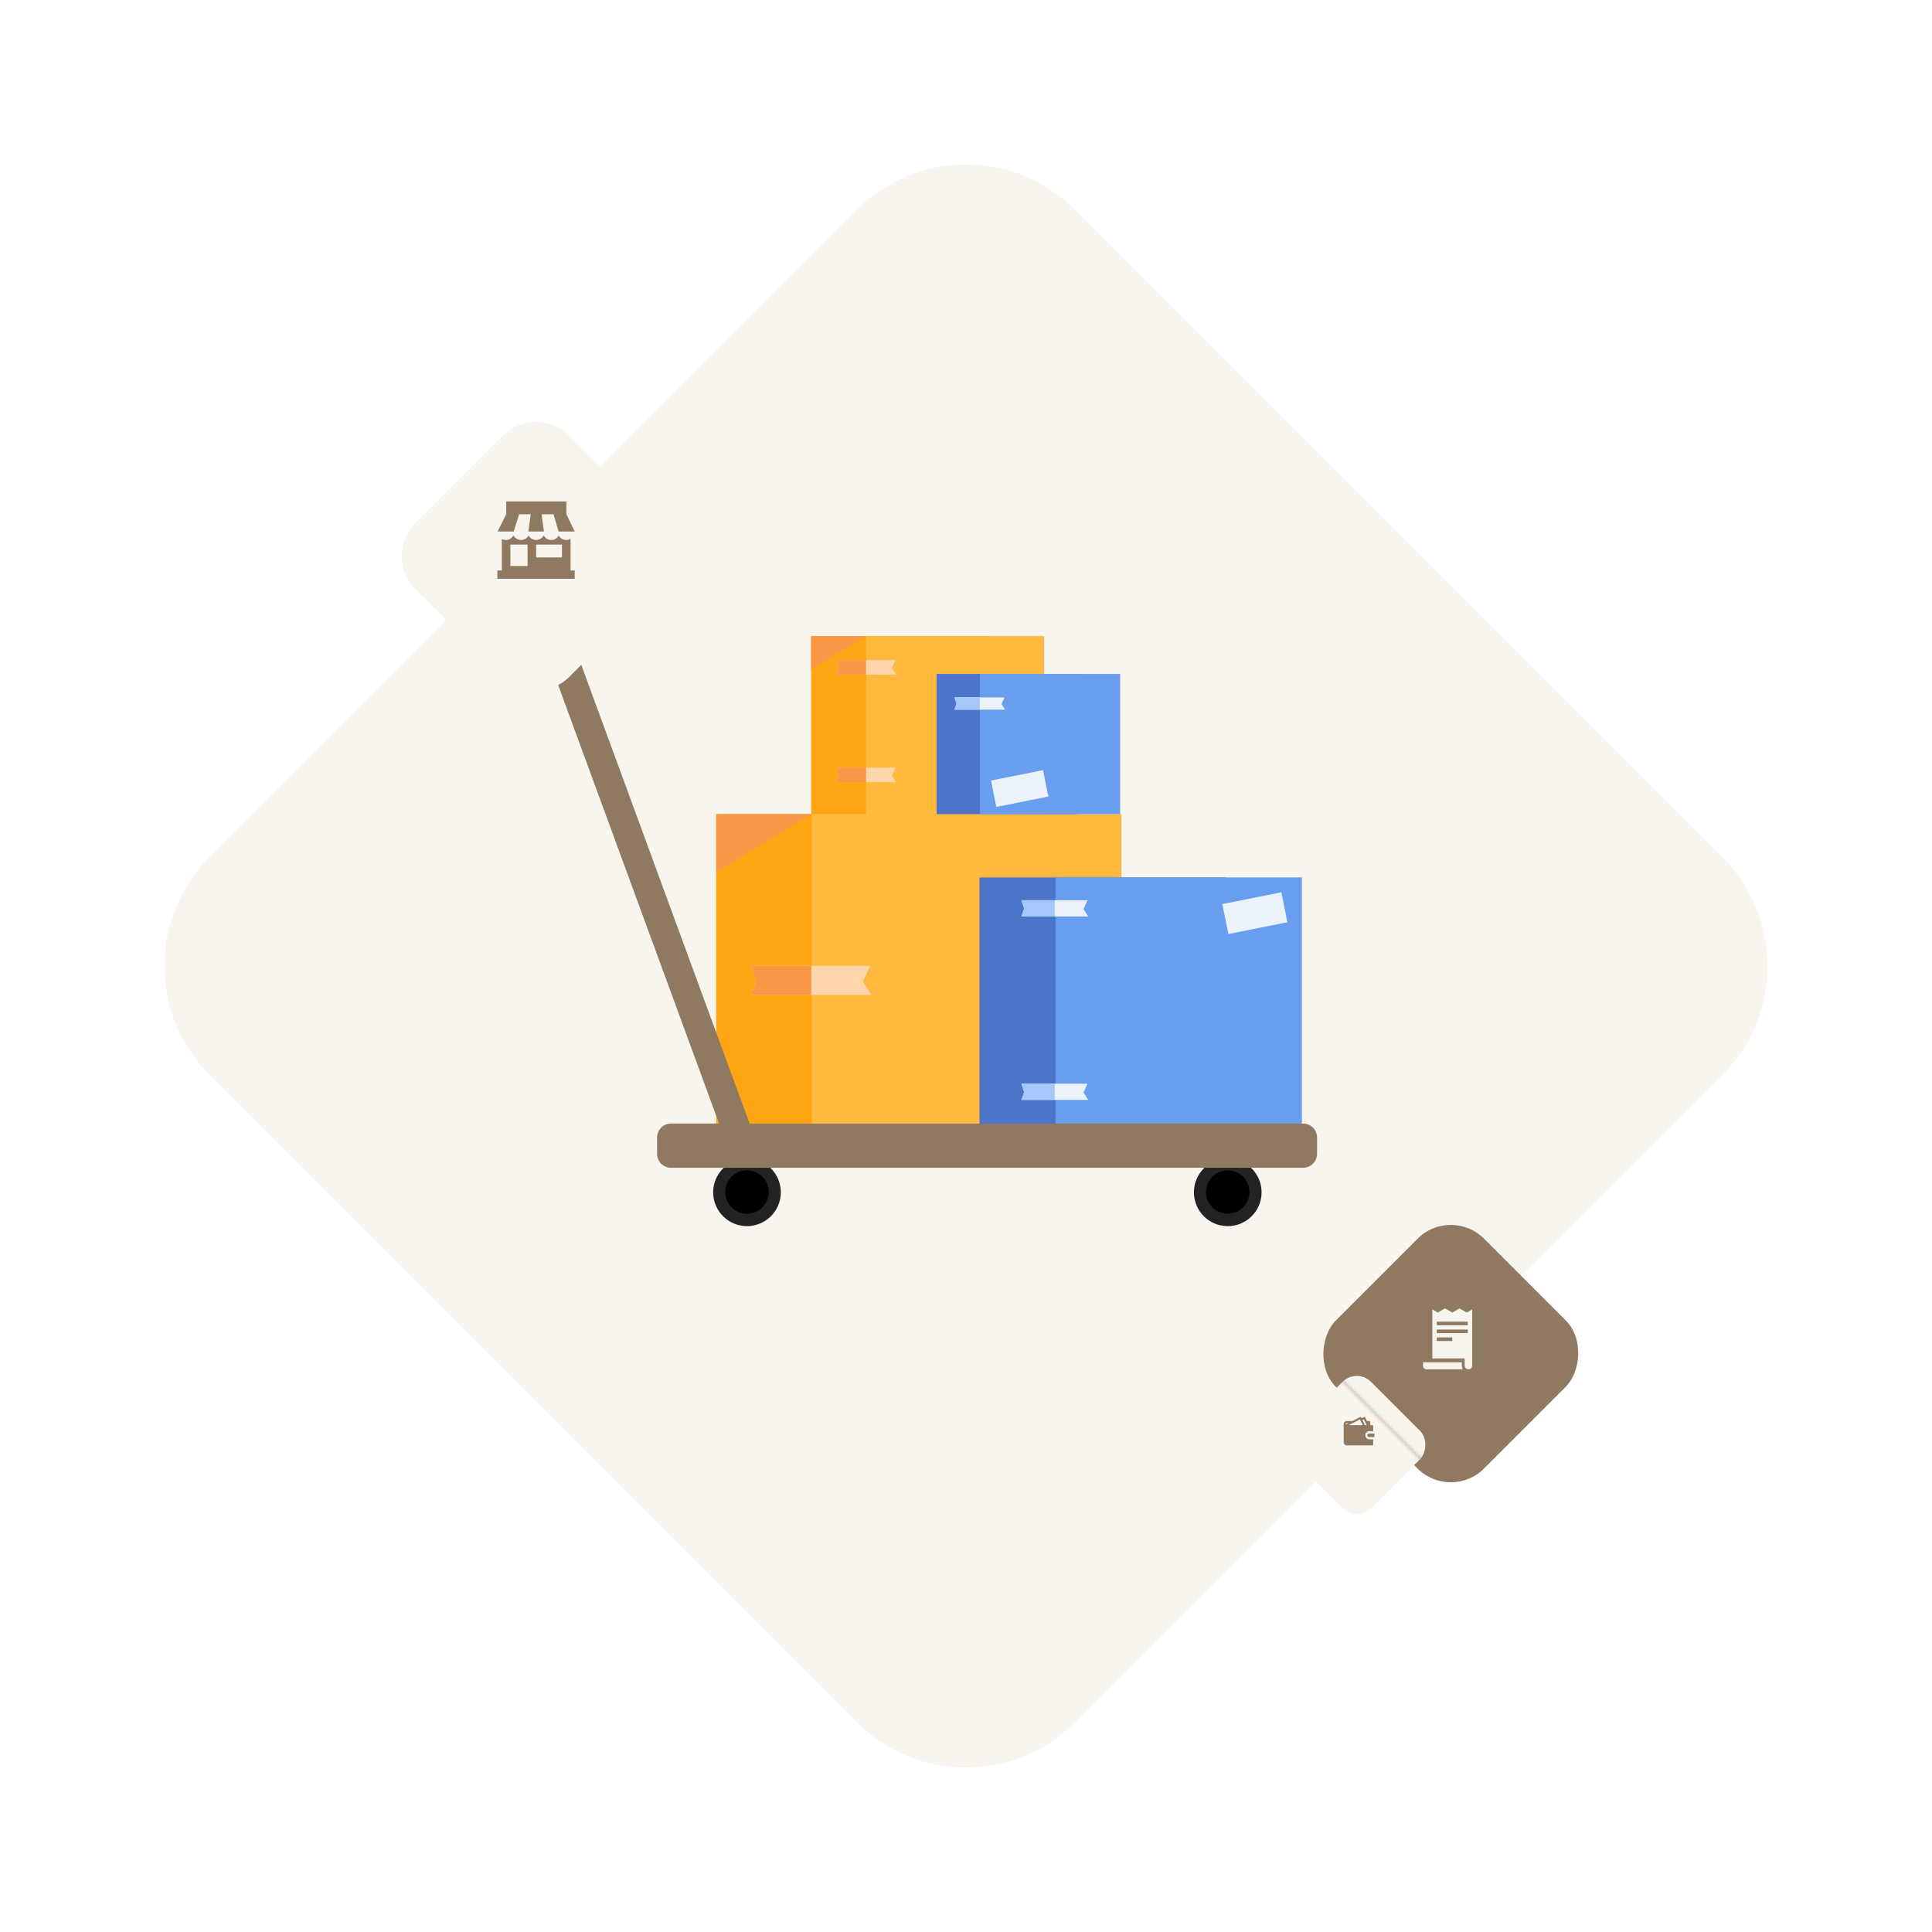 <svg width="576" height="576" viewBox="0 0 576 576" fill="none" xmlns="http://www.w3.org/2000/svg">
<g filter="url(#filter0_d)">
<path d="M255.473 58.527C273.437 40.563 302.563 40.563 320.527 58.527L513.473 251.473C531.437 269.437 531.437 298.563 513.473 316.527L320.527 509.473C302.563 527.437 273.437 527.437 255.473 509.473L62.527 316.527C44.563 298.563 44.563 269.437 62.527 251.473L255.473 58.527Z" fill="#F8F4EE"/>
</g>
<g filter="url(#filter1_d)">
<rect x="432.539" y="355.396" width="62.461" height="62.461" rx="14" transform="rotate(45 432.539 355.396)" fill="#8F7A61"/>
</g>
<path d="M437.297 391.324L435.137 390.085L432.977 391.324L430.818 390.085L428.659 391.324L427.039 390.396V404.994H436.678V407.135C436.678 407.75 437.18 408.25 437.797 408.25C438.413 408.25 438.916 407.75 438.916 407.135V390.396L437.297 391.324ZM432.977 399.809H428.355V398.733H432.978L432.977 399.809ZM437.601 397.46H428.355V396.384H437.601V397.46ZM437.601 395.111H428.355V394.035H437.601V395.111Z" fill="#F8F4EE"/>
<path d="M435.822 406.154H424.244V407.179C424.244 407.769 424.734 408.25 425.335 408.25H436.121C435.931 407.936 435.822 407.57 435.822 407.179L435.822 406.154Z" fill="#F8F4EE"/>
<mask id="mask0" mask-type="alpha" maskUnits="userSpaceOnUse" x="388" y="355" width="89" height="89">
<rect x="432.322" y="355.396" width="62.461" height="62.461" rx="14" transform="rotate(45 432.322 355.396)" fill="#8F7A61"/>
</mask>
<g mask="url(#mask0)">
<g filter="url(#filter2_d)">
<rect x="404.498" y="403.732" width="32.666" height="32.666" rx="6" transform="rotate(45 404.498 403.732)" fill="#F8F4EE"/>
</g>
</g>
<mask id="mask1" mask-type="alpha" maskUnits="userSpaceOnUse" x="361" y="387" width="88" height="85">
<path d="M448.552 459.959L398.266 409.673L375.651 387.856L361.018 436.811L395.34 471.133L448.552 459.959Z" fill="#C4C4C4"/>
</mask>
<g mask="url(#mask1)">
<g filter="url(#filter3_d)">
<path d="M400.255 407.974C402.599 405.631 406.398 405.631 408.741 407.974L423.354 422.587C425.697 424.93 425.697 428.729 423.354 431.073L408.741 445.686C406.398 448.029 402.599 448.029 400.255 445.686L385.642 431.073C383.299 428.729 383.299 424.93 385.642 422.587L400.255 407.974Z" fill="#F8F4EE"/>
</g>
<path d="M408.173 427.397C407.881 427.397 407.645 427.634 407.645 427.925C407.645 428.217 407.881 428.454 408.173 428.454H409.758V427.397H408.173Z" fill="#8F7A61"/>
<path d="M407.059 427.9C407.059 427.236 407.587 426.692 408.233 426.692H409.408V425.182C409.408 425.013 409.278 424.881 409.114 424.881H408.527V423.975C408.527 423.805 408.398 423.673 408.233 423.673H407.534L407.029 422.634C406.953 422.483 406.777 422.422 406.636 422.495L405.955 422.845L405.855 422.634C405.779 422.483 405.602 422.422 405.462 422.495L403.172 423.673H401.48C400.993 423.673 400.6 424.077 400.6 424.579V430.014C400.6 430.515 400.993 430.92 401.48 430.92H409.114C409.278 430.92 409.408 430.787 409.408 430.618V429.108H408.233C407.587 429.108 407.059 428.565 407.059 427.9ZM407.94 424.277V424.506L407.828 424.277H407.94ZM406.636 423.171L407.464 424.881H406.947L406.219 423.383L406.636 423.171ZM401.48 424.277H401.997L401.204 424.681C401.193 424.651 401.187 424.615 401.187 424.579C401.187 424.409 401.316 424.277 401.48 424.277ZM402.138 424.881L405.462 423.171L406.29 424.881H402.138Z" fill="#8F7A61"/>
</g>
<path d="M305.866 242.725H213.523V335.025H305.866V242.725Z" fill="#FFA412"/>
<path d="M334.335 242.725H241.992V335.024H334.335V242.725Z" fill="#FFB93E"/>
<path d="M241.993 242.725L213.523 259.98V242.725H241.993Z" fill="#F99746"/>
<path d="M259.773 296.633H223.973L225.48 292.45L223.973 287.938H259.44L257.265 292.619L259.773 296.633Z" fill="#FFD5AB"/>
<path d="M241.873 287.938V296.633H223.973L225.48 292.45L223.973 287.938H241.873Z" fill="#F99746"/>
<path d="M294.93 189.654H241.828V242.73H294.93V189.654Z" fill="#FFA412"/>
<path d="M311.301 189.653H258.199V242.73H311.301V189.653Z" fill="#FFB93E"/>
<path d="M258.201 189.654L241.828 199.575V189.654H258.201Z" fill="#F99746"/>
<path d="M321.055 200.928H279.232V242.73H321.055V200.928Z" fill="#4A75CB"/>
<path d="M333.949 200.927H292.127V242.73H333.949V200.927Z" fill="#699DEE"/>
<path d="M310.981 229.603L295.461 232.7L297.035 240.582L312.555 237.485L310.981 229.603Z" fill="#EBF2F9"/>
<path d="M299.651 211.578H284.539L285.177 209.815L284.539 207.912H299.511L298.592 209.888L299.651 211.578Z" fill="#EBF2F9"/>
<path d="M292.097 207.912V211.578H284.539L285.177 209.815L284.539 207.912H292.097Z" fill="#A6C7F9"/>
<path d="M267.136 201.135H249.279L250.028 199.053L249.279 196.797H266.967L265.884 199.135L267.136 201.135Z" fill="#FFD5AB"/>
<path d="M258.205 196.797V201.135H249.279L250.028 199.053L249.279 196.797H258.205Z" fill="#F99746"/>
<path d="M267.136 233.19H249.279L250.028 231.103L249.279 228.852H266.967L265.884 231.19L267.136 233.19Z" fill="#FFD5AB"/>
<path d="M258.205 228.852V233.19H249.279L250.028 231.103L249.279 228.852H258.205Z" fill="#F99746"/>
<path d="M365.494 261.598H292.027V335.03H365.494V261.598Z" fill="#4A75CB"/>
<path d="M388.142 261.597H314.676V335.029H388.142V261.597Z" fill="#699DEE"/>
<path d="M382.028 266.022L364.428 269.535L366.213 278.473L383.814 274.961L382.028 266.022Z" fill="#EBF2F9"/>
<path d="M324.433 273.224H304.518L305.358 270.901L304.518 268.389H324.245L323.036 270.993L324.433 273.224Z" fill="#EBF2F9"/>
<path d="M314.478 268.389V273.224H304.518L305.358 270.901L304.518 268.389H314.478Z" fill="#A6C7F9"/>
<path d="M324.433 327.919H304.518L305.358 325.596L304.518 323.084H324.245L323.036 325.687L324.433 327.919Z" fill="#EBF2F9"/>
<path d="M314.478 323.084V327.919H304.518L305.358 325.596L304.518 323.084H314.478Z" fill="#A6C7F9"/>
<path d="M222.705 345.391C217.133 345.391 212.619 349.902 212.619 355.472C212.619 361.041 217.133 365.553 222.705 365.553C228.277 365.553 232.791 361.041 232.791 355.472C232.791 349.902 228.277 345.391 222.705 345.391Z" fill="#232323"/>
<path d="M222.705 348.917C219.129 348.917 216.234 351.815 216.234 355.384C216.234 358.959 219.134 361.852 222.705 361.852C226.282 361.852 229.176 358.954 229.176 355.384C229.176 351.81 226.282 348.917 222.705 348.917Z" fill="black"/>
<path d="M366.035 345.391C360.463 345.391 355.949 349.902 355.949 355.472C355.949 361.041 360.463 365.553 366.035 365.553C371.607 365.553 376.121 361.041 376.121 355.472C376.121 349.902 371.607 345.391 366.035 345.391Z" fill="#232323"/>
<path d="M366.035 348.917C362.459 348.917 359.564 351.815 359.564 355.384C359.564 358.959 362.464 361.852 366.035 361.852C369.612 361.852 372.506 358.954 372.506 355.384C372.506 351.81 369.612 348.917 366.035 348.917Z" fill="black"/>
<path d="M388.528 334.981H223.488L157.611 155.458C157.015 153.837 155.5 152.734 153.772 152.661L131.809 151.758C129.451 151.662 127.46 153.49 127.363 155.843C127.266 158.196 129.099 160.183 131.457 160.279L150.567 161.066L214.383 334.977H200.033C197.759 334.977 195.9 336.833 195.9 339.101V344.023C195.9 346.291 197.759 348.147 200.033 348.147H388.528C390.802 348.147 392.661 346.291 392.661 344.023V339.101C392.665 336.837 390.806 334.981 388.528 334.981Z" fill="#8F7A61"/>
<g filter="url(#filter4_d)">
<path d="M149.94 125.899C155.408 120.432 164.272 120.432 169.739 125.899L195.78 151.94C201.247 157.408 201.247 166.272 195.78 171.739L169.739 197.78C164.272 203.247 155.408 203.247 149.94 197.78L123.9 171.739C118.432 166.272 118.432 157.408 123.9 151.94L149.94 125.899Z" fill="#F8F4EE"/>
</g>
<path d="M168.836 160.997C167.851 160.997 167.007 160.432 166.59 159.608C166.174 160.432 165.325 160.997 164.341 160.997C163.357 160.997 162.506 160.432 162.091 159.608C161.674 160.432 160.824 160.997 159.84 160.997C158.855 160.997 158.004 160.432 157.587 159.608C157.171 160.432 156.319 160.997 155.335 160.997C154.352 160.997 153.499 160.432 153.083 159.608C152.667 160.432 151.802 160.997 150.818 160.997C150.382 160.997 149.99 160.886 149.602 160.692V170.076H148.281V172.569H171.347V170.076H170.105V160.647C169.716 160.869 169.304 160.997 168.836 160.997ZM159.853 162.361H167.542V166.179H159.853V162.361ZM152.164 162.361H157.29V168.751H152.164V162.361Z" fill="#8F7A61"/>
<path d="M148.311 158.545H148.314C148.314 158.543 148.314 158.54 148.314 158.539L148.311 158.545Z" fill="#8F7A61"/>
<path d="M153.146 158.465L154.778 153.322H158.224L157.521 158.465H162.159L161.472 153.322H165.021L166.534 158.465H171.335L168.861 153.322V149.503H150.921V153.322L148.346 158.465H153.146Z" fill="#8F7A61"/>
<defs>
<filter id="filter0_d" x="0" y="0" width="576" height="576" filterUnits="userSpaceOnUse" color-interpolation-filters="sRGB">
<feFlood flood-opacity="0" result="BackgroundImageFix"/>
<feColorMatrix in="SourceAlpha" type="matrix" values="0 0 0 0 0 0 0 0 0 0 0 0 0 0 0 0 0 0 127 0"/>
<feOffset dy="4"/>
<feGaussianBlur stdDeviation="15"/>
<feColorMatrix type="matrix" values="0 0 0 0 0.887 0 0 0 0 0.847 0 0 0 0 0.797 0 0 0 1 0"/>
<feBlend mode="normal" in2="BackgroundImageFix" result="effect1_dropShadow"/>
<feBlend mode="normal" in="SourceGraphic" in2="effect1_dropShadow" result="shape"/>
</filter>
<filter id="filter1_d" x="358.373" y="329.396" width="148.332" height="148.332" filterUnits="userSpaceOnUse" color-interpolation-filters="sRGB">
<feFlood flood-opacity="0" result="BackgroundImageFix"/>
<feColorMatrix in="SourceAlpha" type="matrix" values="0 0 0 0 0 0 0 0 0 0 0 0 0 0 0 0 0 0 127 0"/>
<feOffset dy="4"/>
<feGaussianBlur stdDeviation="15"/>
<feColorMatrix type="matrix" values="0 0 0 0 0 0 0 0 0 0 0 0 0 0 0 0 0 0 0.3 0"/>
<feBlend mode="normal" in2="BackgroundImageFix" result="effect1_dropShadow"/>
<feBlend mode="normal" in="SourceGraphic" in2="effect1_dropShadow" result="shape"/>
</filter>
<filter id="filter2_d" x="351.4" y="377.732" width="106.197" height="106.197" filterUnits="userSpaceOnUse" color-interpolation-filters="sRGB">
<feFlood flood-opacity="0" result="BackgroundImageFix"/>
<feColorMatrix in="SourceAlpha" type="matrix" values="0 0 0 0 0 0 0 0 0 0 0 0 0 0 0 0 0 0 127 0"/>
<feOffset dy="4"/>
<feGaussianBlur stdDeviation="15"/>
<feColorMatrix type="matrix" values="0 0 0 0 0.417 0 0 0 0 0.343 0 0 0 0 0.252 0 0 0 1 0"/>
<feBlend mode="normal" in2="BackgroundImageFix" result="effect1_dropShadow"/>
<feBlend mode="normal" in="SourceGraphic" in2="effect1_dropShadow" result="shape"/>
</filter>
<filter id="filter3_d" x="351.4" y="377.731" width="106.197" height="106.197" filterUnits="userSpaceOnUse" color-interpolation-filters="sRGB">
<feFlood flood-opacity="0" result="BackgroundImageFix"/>
<feColorMatrix in="SourceAlpha" type="matrix" values="0 0 0 0 0 0 0 0 0 0 0 0 0 0 0 0 0 0 127 0"/>
<feOffset dy="4"/>
<feGaussianBlur stdDeviation="15"/>
<feColorMatrix type="matrix" values="0 0 0 0 0.887 0 0 0 0 0.847 0 0 0 0 0.797 0 0 0 1 0"/>
<feBlend mode="normal" in2="BackgroundImageFix" result="effect1_dropShadow"/>
<feBlend mode="normal" in="SourceGraphic" in2="effect1_dropShadow" result="shape"/>
</filter>
<filter id="filter4_d" x="84" y="90" width="151.68" height="151.68" filterUnits="userSpaceOnUse" color-interpolation-filters="sRGB">
<feFlood flood-opacity="0" result="BackgroundImageFix"/>
<feColorMatrix in="SourceAlpha" type="matrix" values="0 0 0 0 0 0 0 0 0 0 0 0 0 0 0 0 0 0 127 0"/>
<feOffset dy="4"/>
<feGaussianBlur stdDeviation="15"/>
<feColorMatrix type="matrix" values="0 0 0 0 0.887 0 0 0 0 0.847 0 0 0 0 0.797 0 0 0 1 0"/>
<feBlend mode="normal" in2="BackgroundImageFix" result="effect1_dropShadow"/>
<feBlend mode="normal" in="SourceGraphic" in2="effect1_dropShadow" result="shape"/>
</filter>
</defs>
</svg>
